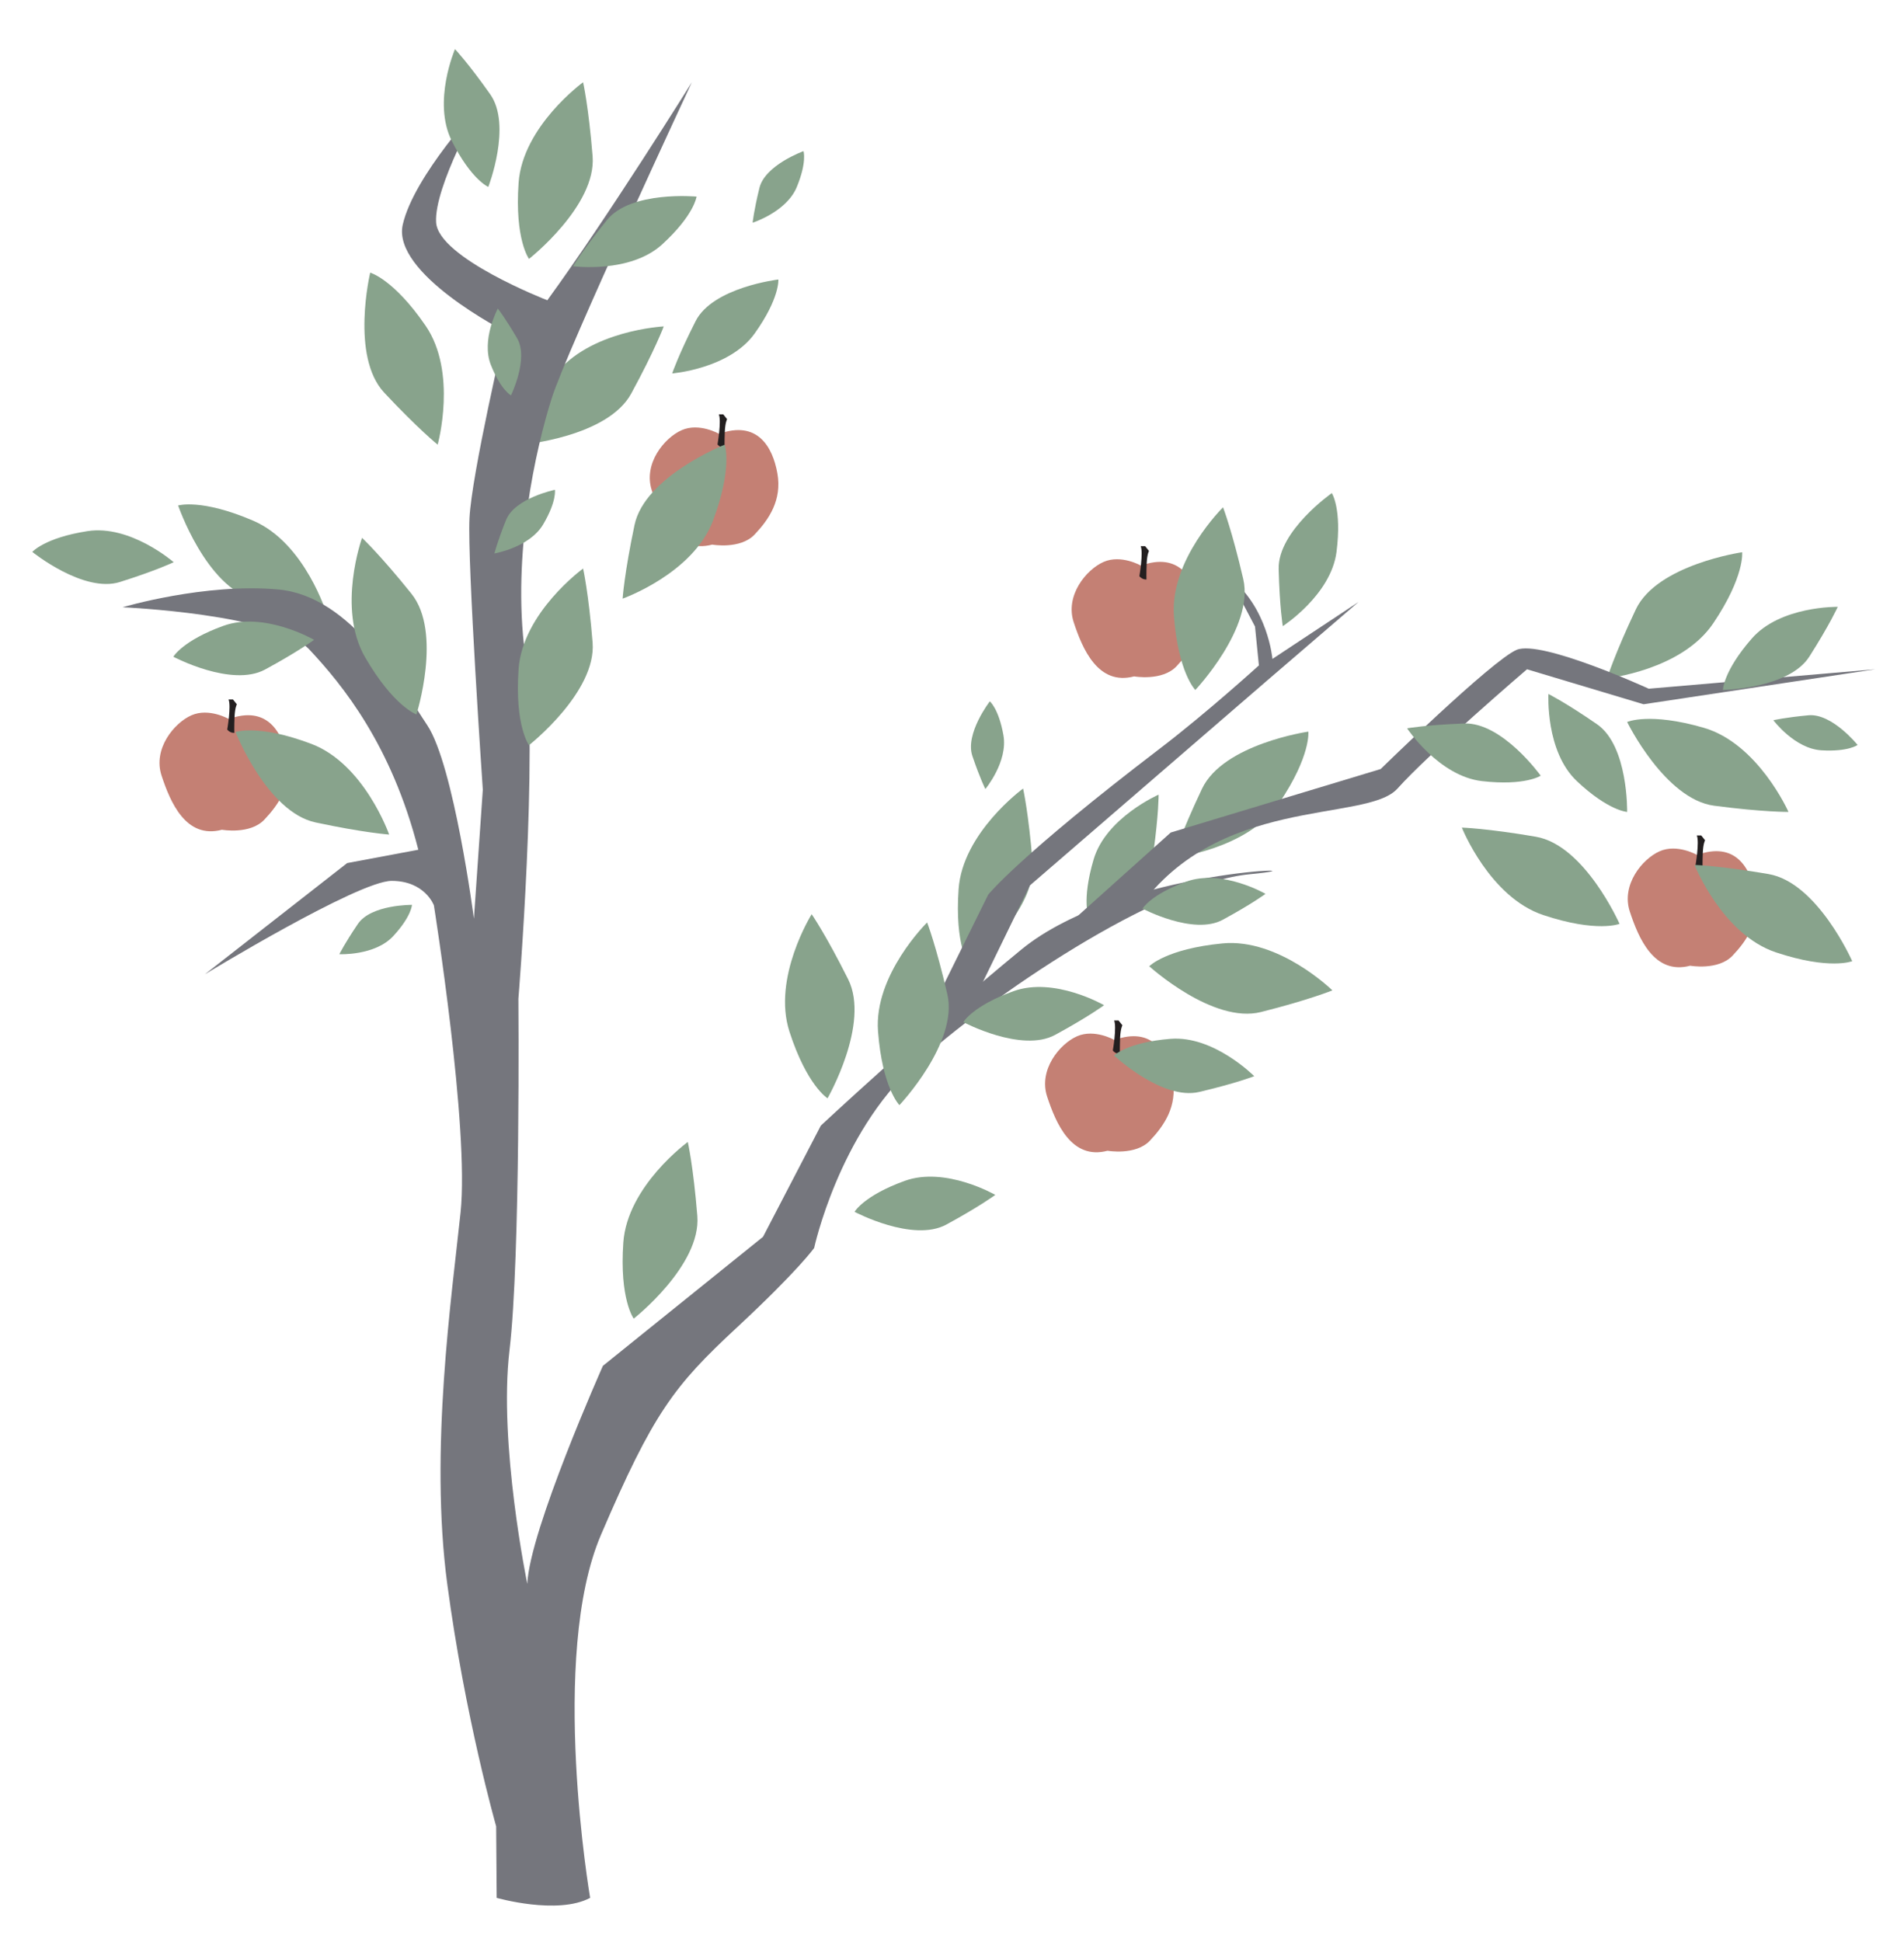 <?xml version="1.0" encoding="UTF-8" standalone="no"?>
<svg
   version="1.1"
   id="svg2"
   xmlSpace="preserve"
   width="770.52"
   height="785.64"
   viewBox="0 0 770.52 785.64"
   sodipodidocname="tree.eps"><defs
     id="defs6" /><sodipodinamedview
     pagecolor="#ffffff"
     bordercolor="#666666"
     borderopacity="1"
     objecttolerance="10"
     gridtolerance="10"
     guidetolerance="10"
     inkscapepageopacity="0"
     inkscapepageshadow="2"
     inkscapewindow-width="640"
     inkscapewindow-height="480"
     id="namedview4" /><g
     id="g10"
     inkscapegroupmode="layer"
     inkscapelabel="ink_ext_XXXXXX"
     transform="matrix(1.333,0,0,-1.333,0,785.64)"><g
       id="g12"
       transform="scale(0.1)"><path
         d="m 2015.06,4903.16 c 0,0 -226.89,-11.32 -330.97,-148.39 -104.08,-137.06 -99.91,-210.46 -99.91,-210.46 0,0 260.06,22.69 332.17,155.09 72.11,132.4 98.71,203.76 98.71,203.76"
         style="fill:#88a38c;fill-opacity:1;fill-rule:nonzero;stroke:none"
         id="path14" /><path
         d="m 992.781,4027.8 c 0,0 -65.574,217.51 -223.648,285.55 -158.082,68.05 -228.317,46.34 -228.317,46.34 0,0 84.582,-246.96 230.45,-285.1 145.859,-38.13 221.515,-46.79 221.515,-46.79"
         style="fill:#88a38c;fill-opacity:1;fill-rule:nonzero;stroke:none"
         id="path16" /><path
         d="m 3383.22,2737.63 c 0,0 -60.31,34.58 -113.39,11.26 -53.07,-23.32 -117.41,-102.15 -90.87,-182.96 26.54,-80.82 73.99,-193.41 183.35,-164.45 0,0 85.25,-15.29 128.68,30.55 43.42,45.84 83.64,104.55 69.16,185.77 -14.48,81.23 -61.12,161.65 -176.93,119.83"
         style="fill:#c48074;fill-opacity:1;fill-rule:nonzero;stroke:none"
         id="path18" /><path
         d="m 3382.43,2796.76 h 13.42 l 11.66,-14.58 c 0,0 -5.83,-9.92 -6.99,-39.08 -1.17,-29.17 -0.63,-47.54 -0.63,-47.54 0,0 -11.88,-1.41 -21.51,9.91 0,0 12.35,71.04 4.05,91.29"
         style="fill:#231f20;fill-opacity:1;fill-rule:nonzero;stroke:none"
         id="path20" /><path
         d="m 5152.17,3299.18 c 0,0 -60.32,34.58 -113.4,11.26 -53.08,-23.32 -117.41,-102.15 -90.87,-182.97 26.53,-80.81 73.98,-193.4 183.36,-164.45 0,0 85.24,-15.28 128.67,30.56 43.43,45.84 83.63,104.55 69.16,185.77 -14.48,81.23 -61.12,161.65 -176.92,119.83"
         style="fill:#c48074;fill-opacity:1;fill-rule:nonzero;stroke:none"
         id="path22" /><path
         d="m 5151.37,3358.31 h 13.42 l 11.67,-14.58 c 0,0 -5.84,-9.92 -7.01,-39.09 -1.17,-29.17 -0.61,-47.53 -0.61,-47.53 0,0 -11.9,-1.42 -21.53,9.91 0,0 12.36,71.03 4.06,91.29"
         style="fill:#231f20;fill-opacity:1;fill-rule:nonzero;stroke:none"
         id="path24" /><path
         d="m 3463.87,4177.2 c 0,0 -60.33,34.58 -113.4,11.26 -53.08,-23.33 -117.41,-102.15 -90.87,-182.97 26.53,-80.81 73.98,-193.4 183.35,-164.45 0,0 85.25,-15.28 128.68,30.56 43.42,45.84 83.63,104.55 69.16,185.77 -14.48,81.22 -61.12,161.64 -176.92,119.83"
         style="fill:#c48074;fill-opacity:1;fill-rule:nonzero;stroke:none"
         id="path26" /><path
         d="m 3463.07,4236.33 h 13.41 l 11.67,-14.59 c 0,0 -5.84,-9.91 -7,-39.08 -1.17,-29.17 -0.61,-47.53 -0.61,-47.53 0,0 -11.9,-1.42 -21.53,9.91 0,0 12.36,71.03 4.06,91.29"
         style="fill:#231f20;fill-opacity:1;fill-rule:nonzero;stroke:none"
         id="path28" /><path
         d="m 2183.12,4577.13 c 0,0 -60.32,34.58 -113.39,11.26 -53.08,-23.32 -117.42,-102.14 -90.88,-182.96 26.54,-80.81 73.99,-193.4 183.36,-164.45 0,0 85.24,-15.28 128.67,30.55 43.43,45.84 83.64,104.56 69.16,185.78 -14.47,81.22 -61.12,161.64 -176.92,119.82"
         style="fill:#c48074;fill-opacity:1;fill-rule:nonzero;stroke:none"
         id="path30" /><path
         d="m 2182.32,4636.27 h 13.42 l 11.67,-14.59 c 0,0 -5.84,-9.92 -7,-39.08 -1.17,-29.17 -0.62,-47.54 -0.62,-47.54 0,0 -11.89,-1.41 -21.52,9.91 0,0 12.35,71.04 4.05,91.3"
         style="fill:#231f20;fill-opacity:1;fill-rule:nonzero;stroke:none"
         id="path32" /><path
         d="m 694.719,3711.77 c 0,0 -60.321,34.58 -113.395,11.26 -53.078,-23.32 -117.418,-102.15 -90.875,-182.96 26.539,-80.82 73.985,-193.4 183.356,-164.45 0,0 85.25,-15.28 128.672,30.56 43.425,45.84 83.636,104.54 69.164,185.77 -14.477,81.22 -61.118,161.64 -176.922,119.82"
         style="fill:#c48074;fill-opacity:1;fill-rule:nonzero;stroke:none"
         id="path34" /><path
         d="m 693.922,3770.91 h 13.414 l 11.668,-14.59 c 0,0 -5.836,-9.91 -7,-39.08 -1.168,-29.17 -0.617,-47.54 -0.617,-47.54 0,0 -11.895,-1.41 -21.52,9.92 0,0 12.352,71.03 4.055,91.29"
         style="fill:#231f20;fill-opacity:1;fill-rule:nonzero;stroke:none"
         id="path36" /><path
         d="m 1507.86,134.09 c 0,0 184.75,-52.789 283.73,0 0,0 -125.37,732.422 32.99,1101.92 158.36,369.51 221.81,451.9 410.84,627.43 189.04,175.54 236.3,243.05 236.3,243.05 0,0 74.27,344.32 303.81,553.6 229.55,209.3 735.9,553.61 1019.45,580.61 283.56,27.01 -391.58,20.26 -695.39,-229.54 -303.8,-249.8 -607.61,-533.35 -607.61,-533.35 l -175.54,-337.56 -486.09,-391.58 c 0,0 -222.79,-499.59 -229.54,-661.62 0,0 -87.77,425.33 -54.01,708.88 33.75,283.55 27,1066.7 27,1066.7 0,0 60.76,742.64 20.25,1046.45 -40.51,303.81 33.76,627.87 81.02,776.4 47.26,148.53 425.33,958.68 425.33,958.68 0,0 -256.55,-411.82 -438.83,-661.62 0,0 -330.82,128.28 -337.57,236.29 -6.75,108.03 135.03,357.83 135.03,357.83 0,0 -202.54,-216.05 -236.3,-364.57 -33.76,-148.54 310.56,-324.07 310.56,-324.07 0,0 -101.27,-432.08 -108.02,-567.11 -6.75,-135.02 40.51,-823.65 40.51,-823.65 l -27.01,-391.58 c 0,0 -60.76,465.84 -141.77,587.36 -81.02,121.53 -229.55,391.58 -452.344,411.83 -222.785,20.26 -472.586,-54.01 -472.586,-54.01 0,0 465.84,-20.25 567.11,-128.27 101.27,-108.02 249.79,-290.31 330.81,-607.62 L 1053.95,3274.46 621.871,2936.9 c 0,0 465.839,283.56 567.099,283.56 101.27,0 128.28,-74.27 128.28,-74.27 0,0 108.02,-675.13 81.02,-931.68 -27.01,-256.55 -94.52,-722.38 -40.51,-1127.46 54.01,-405.081 148.53,-735.902 148.53,-735.902 l 1.57,-217.058"
         style="fill:#75767d;fill-opacity:1;fill-rule:nonzero;stroke:none"
         id="path38" /><path
         d="m 2464.15,3119.28 c 0,0 -120.41,-192.64 -67.43,-356.39 52.98,-163.74 115.58,-202.27 115.58,-202.27 0,0 130.04,226.35 62.62,361.2 -67.43,134.85 -110.77,197.46 -110.77,197.46"
         style="fill:#88a38c;fill-opacity:1;fill-rule:nonzero;stroke:none"
         id="path40" /><path
         d="m 1328.72,4544.31 c 0,0 60.73,218.9 -36.57,360.86 -97.3,141.96 -168.27,161.12 -168.27,161.12 0,0 -60.4,-253.96 42.55,-364.11 102.95,-110.15 162.29,-157.87 162.29,-157.87"
         style="fill:#88a38c;fill-opacity:1;fill-rule:nonzero;stroke:none"
         id="path42" /><path
         d="m 1181.47,3361.05 c 0,0 -75.31,214.33 -236.294,275.18 -160.988,60.85 -230.172,35.99 -230.172,35.99 0,0 95.633,-242.9 243.066,-274.42 147.43,-31.52 223.4,-36.75 223.4,-36.75"
         style="fill:#88a38c;fill-opacity:1;fill-rule:nonzero;stroke:none"
         id="path44" /><path
         d="m 1099.17,4261.46 c 0,0 -77.01,-213.73 9.36,-362.59 86.36,-148.86 155.7,-173.3 155.7,-173.3 0,0 79.29,248.71 -15.09,366.28 -94.38,117.57 -149.97,169.61 -149.97,169.61"
         style="fill:#88a38c;fill-opacity:1;fill-rule:nonzero;stroke:none"
         id="path46" /><path
         d="m 3562.03,3290.88 c 0,0 225.89,24.09 322.08,166.8 96.19,142.71 87.88,215.76 87.88,215.76 0,0 -258.36,-37.31 -322.89,-173.57 -64.54,-136.25 -87.07,-208.99 -87.07,-208.99"
         style="fill:#88a38c;fill-opacity:1;fill-rule:nonzero;stroke:none"
         id="path48" /><path
         d="m 4879.06,3835.27 c 0,0 225.89,24.1 322.08,166.81 96.18,142.71 87.88,215.75 87.88,215.75 0,0 -258.36,-37.3 -322.9,-173.56 -64.53,-136.26 -87.06,-209 -87.06,-209"
         style="fill:#88a38c;fill-opacity:1;fill-rule:nonzero;stroke:none"
         id="path50" /><path
         d="m 4044.96,2888.13 c 0,0 -162.21,159.04 -333.52,142.56 -171.31,-16.48 -222.42,-69.33 -222.42,-69.33 0,0 193.06,-175.71 339.26,-138.9 146.2,36.81 216.68,65.67 216.68,65.67"
         style="fill:#88a38c;fill-opacity:1;fill-rule:nonzero;stroke:none"
         id="path52" /><path
         d="m 5429.68,3429.74 c 0,0 -92.18,207.63 -257.51,255.43 -165.33,47.8 -232.32,17.51 -232.32,17.51 0,0 114.73,-234.49 264.2,-254.14 149.48,-19.65 225.63,-18.8 225.63,-18.8"
         style="fill:#88a38c;fill-opacity:1;fill-rule:nonzero;stroke:none"
         id="path54" /><path
         d="m 3106,3500.63 c 0,0 -183.71,-133.65 -195.81,-305.32 -12.1,-171.68 31.56,-230.83 31.56,-230.83 0,0 205.24,161.31 193.14,311.59 -12.11,150.28 -28.89,224.56 -28.89,224.56"
         style="fill:#88a38c;fill-opacity:1;fill-rule:nonzero;stroke:none"
         id="path56" /><path
         d="m 2088.13,2428.1 c 0,0 -183.7,-133.65 -195.8,-305.32 -12.1,-171.68 31.56,-230.83 31.56,-230.83 0,0 205.25,161.31 193.14,311.59 -12.11,150.28 -28.9,224.56 -28.9,224.56"
         style="fill:#88a38c;fill-opacity:1;fill-rule:nonzero;stroke:none"
         id="path58" /><path
         d="m 1890.21,4077 c 0,0 214.13,75.89 274.54,237.04 60.41,161.15 35.37,230.27 35.37,230.27 0,0 -242.63,-96.29 -273.76,-243.81 -31.12,-147.52 -36.15,-223.5 -36.15,-223.5"
         style="fill:#88a38c;fill-opacity:1;fill-rule:nonzero;stroke:none"
         id="path60" /><path
         d="m 1770.2,4168.38 c 0,0 -183.71,-133.64 -195.81,-305.31 -12.1,-171.68 31.57,-230.83 31.57,-230.83 0,0 205.24,161.31 193.13,311.59 -12.1,150.28 -28.89,224.55 -28.89,224.55"
         style="fill:#88a38c;fill-opacity:1;fill-rule:nonzero;stroke:none"
         id="path62" /><path
         d="m 1770.2,5644.16 c 0,0 -183.71,-133.64 -195.81,-305.31 -12.1,-171.67 31.57,-230.82 31.57,-230.82 0,0 205.24,161.3 193.13,311.58 -12.1,150.28 -28.89,224.55 -28.89,224.55"
         style="fill:#88a38c;fill-opacity:1;fill-rule:nonzero;stroke:none"
         id="path64" /><path
         d="m 3351.84,2843.13 c 0,0 -150.86,87.38 -275.09,42.53 -124.24,-44.86 -152.17,-93.87 -152.17,-93.87 0,0 176.97,-93.9 278.66,-38.71 101.69,55.19 148.6,90.05 148.6,90.05"
         style="fill:#88a38c;fill-opacity:1;fill-rule:nonzero;stroke:none"
         id="path66" /><path
         d="m 3807.74,2627.67 c 0,0 -122.56,124 -254.21,113.41 -131.65,-10.6 -171.51,-50.54 -171.51,-50.54 0,0 146.04,-137.15 258.66,-110.66 112.64,26.5 167.06,47.79 167.06,47.79"
         style="fill:#88a38c;fill-opacity:1;fill-rule:nonzero;stroke:none"
         id="path68" /><path
         d="m 3021.57,2267.46 c 0,0 -150.87,87.38 -275.1,42.53 -124.22,-44.86 -152.16,-93.88 -152.16,-93.88 0,0 176.97,-93.9 278.66,-38.7 101.7,55.19 148.6,90.05 148.6,90.05"
         style="fill:#88a38c;fill-opacity:1;fill-rule:nonzero;stroke:none"
         id="path70" /><path
         d="m 953.535,3952.02 c 0,0 -150.863,87.38 -275.097,42.52 -124.227,-44.86 -152.168,-93.87 -152.168,-93.87 0,0 176.972,-93.9 278.668,-38.71 101.695,55.19 148.597,90.06 148.597,90.06"
         style="fill:#88a38c;fill-opacity:1;fill-rule:nonzero;stroke:none"
         id="path72" /><path
         d="m 527.324,4187.57 c 0,0 -131.402,114.59 -261.914,94.28 -130.508,-20.31 -167.289,-63.09 -167.289,-63.09 0,0 155.785,-125.97 266.149,-91.21 110.359,34.77 163.054,60.02 163.054,60.02"
         style="fill:#88a38c;fill-opacity:1;fill-rule:nonzero;stroke:none"
         id="path74" /><path
         d="m 1030.3,2997.93 c 0,0 107.83,-5.16 163.41,54.84 55.58,60 57.01,94.9 57.01,94.9 0,0 -124.05,1.33 -164.29,-57.95 -40.24,-59.27 -56.13,-91.79 -56.13,-91.79"
         style="fill:#88a38c;fill-opacity:1;fill-rule:nonzero;stroke:none"
         id="path76" /><path
         d="m 1501.06,4214.17 c 0,0 106.46,17.86 148.03,88.3 41.56,70.43 35.55,104.84 35.55,104.84 0,0 -121.5,-25.05 -148.23,-91.52 -26.73,-66.47 -35.35,-101.62 -35.35,-101.62"
         style="fill:#88a38c;fill-opacity:1;fill-rule:nonzero;stroke:none"
         id="path78" /><path
         d="m 1511.32,4957.35 c 0,0 -51.21,-95.03 -21.09,-171.06 30.12,-76.04 60.99,-92.4 60.99,-92.4 0,0 54.75,111.31 18.66,173.2 -36.09,61.89 -58.56,90.26 -58.56,90.26"
         style="fill:#88a38c;fill-opacity:1;fill-rule:nonzero;stroke:none"
         id="path80" /><path
         d="m 5383.8,3708 c 0,0 64.53,-86.53 146.18,-91.32 81.64,-4.78 109.5,16.29 109.5,16.29 0,0 -77.8,96.63 -149.14,90.03 -71.35,-6.6 -106.54,-15 -106.54,-15"
         style="fill:#88a38c;fill-opacity:1;fill-rule:nonzero;stroke:none"
         id="path82" /><path
         d="m 2991.43,3499.19 c 0,0 69.18,82.87 54.87,163.39 -14.31,80.52 -41.28,102.72 -41.28,102.72 0,0 -75.91,-98.11 -52.93,-165.97 22.99,-67.86 39.34,-100.14 39.34,-100.14"
         style="fill:#88a38c;fill-opacity:1;fill-rule:nonzero;stroke:none"
         id="path84" /><path
         d="m 2284.91,5217.89 c 0,0 102.88,32.71 134.08,108.31 31.2,75.6 20.38,108.82 20.38,108.82 0,0 -116.74,-41.96 -133.81,-111.54 -17.08,-69.58 -20.65,-105.59 -20.65,-105.59"
         style="fill:#88a38c;fill-opacity:1;fill-rule:nonzero;stroke:none"
         id="path86" /><path
         d="m 3894.4,3993.51 c 0,0 146.51,94.51 163.16,225.54 16.64,131.03 -14.28,178.23 -14.28,178.23 0,0 -164.19,-114.79 -161.37,-230.46 2.83,-115.67 12.49,-173.31 12.49,-173.31"
         style="fill:#88a38c;fill-opacity:1;fill-rule:nonzero;stroke:none"
         id="path88" /><path
         d="m 2040.62,4760.45 c 0,0 173.79,13.85 250.52,121.36 76.72,107.52 71.85,163.72 71.85,163.72 0,0 -198.98,-23.32 -251.29,-126.53 -52.3,-103.2 -71.08,-158.55 -71.08,-158.55"
         style="fill:#88a38c;fill-opacity:1;fill-rule:nonzero;stroke:none"
         id="path90" /><path
         d="m 1381.32,5744.74 c 0,0 -69.08,-160.08 -9.96,-278.18 59.12,-118.11 111.08,-140.11 111.08,-140.11 0,0 72.49,186.77 5.74,281.28 -66.74,94.52 -106.86,137.01 -106.86,137.01"
         style="fill:#88a38c;fill-opacity:1;fill-rule:nonzero;stroke:none"
         id="path92" /><path
         d="m 1739.89,5085.74 c 0,0 172.85,-22.79 270.35,66.31 97.5,89.1 104.49,145.09 104.49,145.09 0,0 -199.46,18.79 -272.18,-71.21 -72.72,-89.99 -102.66,-140.19 -102.66,-140.19"
         style="fill:#88a38c;fill-opacity:1;fill-rule:nonzero;stroke:none"
         id="path94" /><path
         d="m 4700.9,3787.64 c 0,0 -9.75,-174.07 86.41,-264.61 96.18,-90.53 152.52,-93.3 152.52,-93.3 0,0 3.76,200.31 -91.43,266.07 -95.21,65.76 -147.5,91.84 -147.5,91.84"
         style="fill:#88a38c;fill-opacity:1;fill-rule:nonzero;stroke:none"
         id="path96" /><path
         d="m 3517.46,3482.16 c 0,0 -159.78,-69.75 -197.26,-196.4 -37.49,-126.65 -14.56,-178.2 -14.56,-178.2 0,0 180.51,86.91 196.31,201.54 15.8,114.62 15.51,173.06 15.51,173.06"
         style="fill:#88a38c;fill-opacity:1;fill-rule:nonzero;stroke:none"
         id="path98" /><path
         d="m 5693.52,3862.63 -703.84,-106.16 -353.88,106.16 c 0,0 -298.84,-256.11 -393.2,-362 -94.37,-105.91 -555.98,-15.15 -797.67,-381.35 l -189.28,-19.85 298.6,267.77 637.23,192.67 c 0,0 338.16,330.29 412.87,361.74 74.7,31.46 401.06,-117.96 401.06,-117.96 l 688.11,58.98"
         style="fill:#75767d;fill-opacity:1;fill-rule:nonzero;stroke:none"
         id="path100" /><path
         d="m 2924.58,2791.79 201.96,414.73 718.92,620.73 279.18,239.85 -261.62,-173.01 c 0,0 -13.63,157.28 -131.58,247.72 l 78.64,-149.42 11.8,-117.96 c 0,0 -156.94,-142.85 -301.26,-252.95 -428.16,-326.62 -520.54,-442.82 -520.54,-442.82 l -227.5,-460.69 152,73.82"
         style="fill:#75767d;fill-opacity:1;fill-rule:nonzero;stroke:none"
         id="path102" /><path
         d="m 2814.68,3094.27 c 0,0 -162.21,-159.04 -149.11,-330.64 13.11,-171.6 64.94,-223.74 64.94,-223.74 0,0 179.48,189.56 145.55,336.46 -33.93,146.9 -61.38,217.92 -61.38,217.92"
         style="fill:#88a38c;fill-opacity:1;fill-rule:nonzero;stroke:none"
         id="path104" /><path
         d="m 3713.02,4354.19 c 0,0 -162.22,-159.04 -149.11,-330.64 13.11,-171.61 64.94,-223.74 64.94,-223.74 0,0 179.48,189.56 145.55,336.46 -33.93,146.9 -61.38,217.92 -61.38,217.92"
         style="fill:#88a38c;fill-opacity:1;fill-rule:nonzero;stroke:none"
         id="path106" /><path
         d="m 3841.97,3181.1 c 0,0 -131.79,76.34 -240.33,37.15 -108.52,-39.19 -132.93,-82 -132.93,-82 0,0 154.6,-82.04 243.44,-33.82 88.85,48.22 129.82,78.67 129.82,78.67"
         style="fill:#88a38c;fill-opacity:1;fill-rule:nonzero;stroke:none"
         id="path108" /><path
         d="m 4271.77,3683.43 c 0,0 96.37,-145.28 227.61,-160.25 131.23,-14.97 178.02,16.55 178.02,16.55 0,0 -116.87,162.71 -232.5,158.41 -115.62,-4.3 -173.13,-14.71 -173.13,-14.71"
         style="fill:#88a38c;fill-opacity:1;fill-rule:nonzero;stroke:none"
         id="path110" /><path
         d="m 4438.07,3382.1 c 0,0 83.91,-211.11 247.23,-265.4 163.31,-54.29 231.44,-26.65 231.44,-26.65 0,0 -105.38,238.82 -253.97,264.36 -148.58,25.53 -224.7,27.69 -224.7,27.69"
         style="fill:#88a38c;fill-opacity:1;fill-rule:nonzero;stroke:none"
         id="path112" /><path
         d="m 5144.46,3268.82 c 0,0 83.92,-211.1 247.24,-265.39 163.31,-54.29 231.43,-26.66 231.43,-26.66 0,0 -105.38,238.83 -253.96,264.36 -148.59,25.54 -224.71,27.69 -224.71,27.69"
         style="fill:#88a38c;fill-opacity:1;fill-rule:nonzero;stroke:none"
         id="path114" /><path
         d="m 5579.26,4052.11 c 0,0 -174.31,3.16 -261.15,-96.36 -86.83,-99.53 -87.47,-155.94 -87.47,-155.94 0,0 200.31,3.81 262.43,101.43 62.11,97.62 86.19,150.87 86.19,150.87"
         style="fill:#88a38c;fill-opacity:1;fill-rule:nonzero;stroke:none"
         id="path116" /></g></g></svg>
